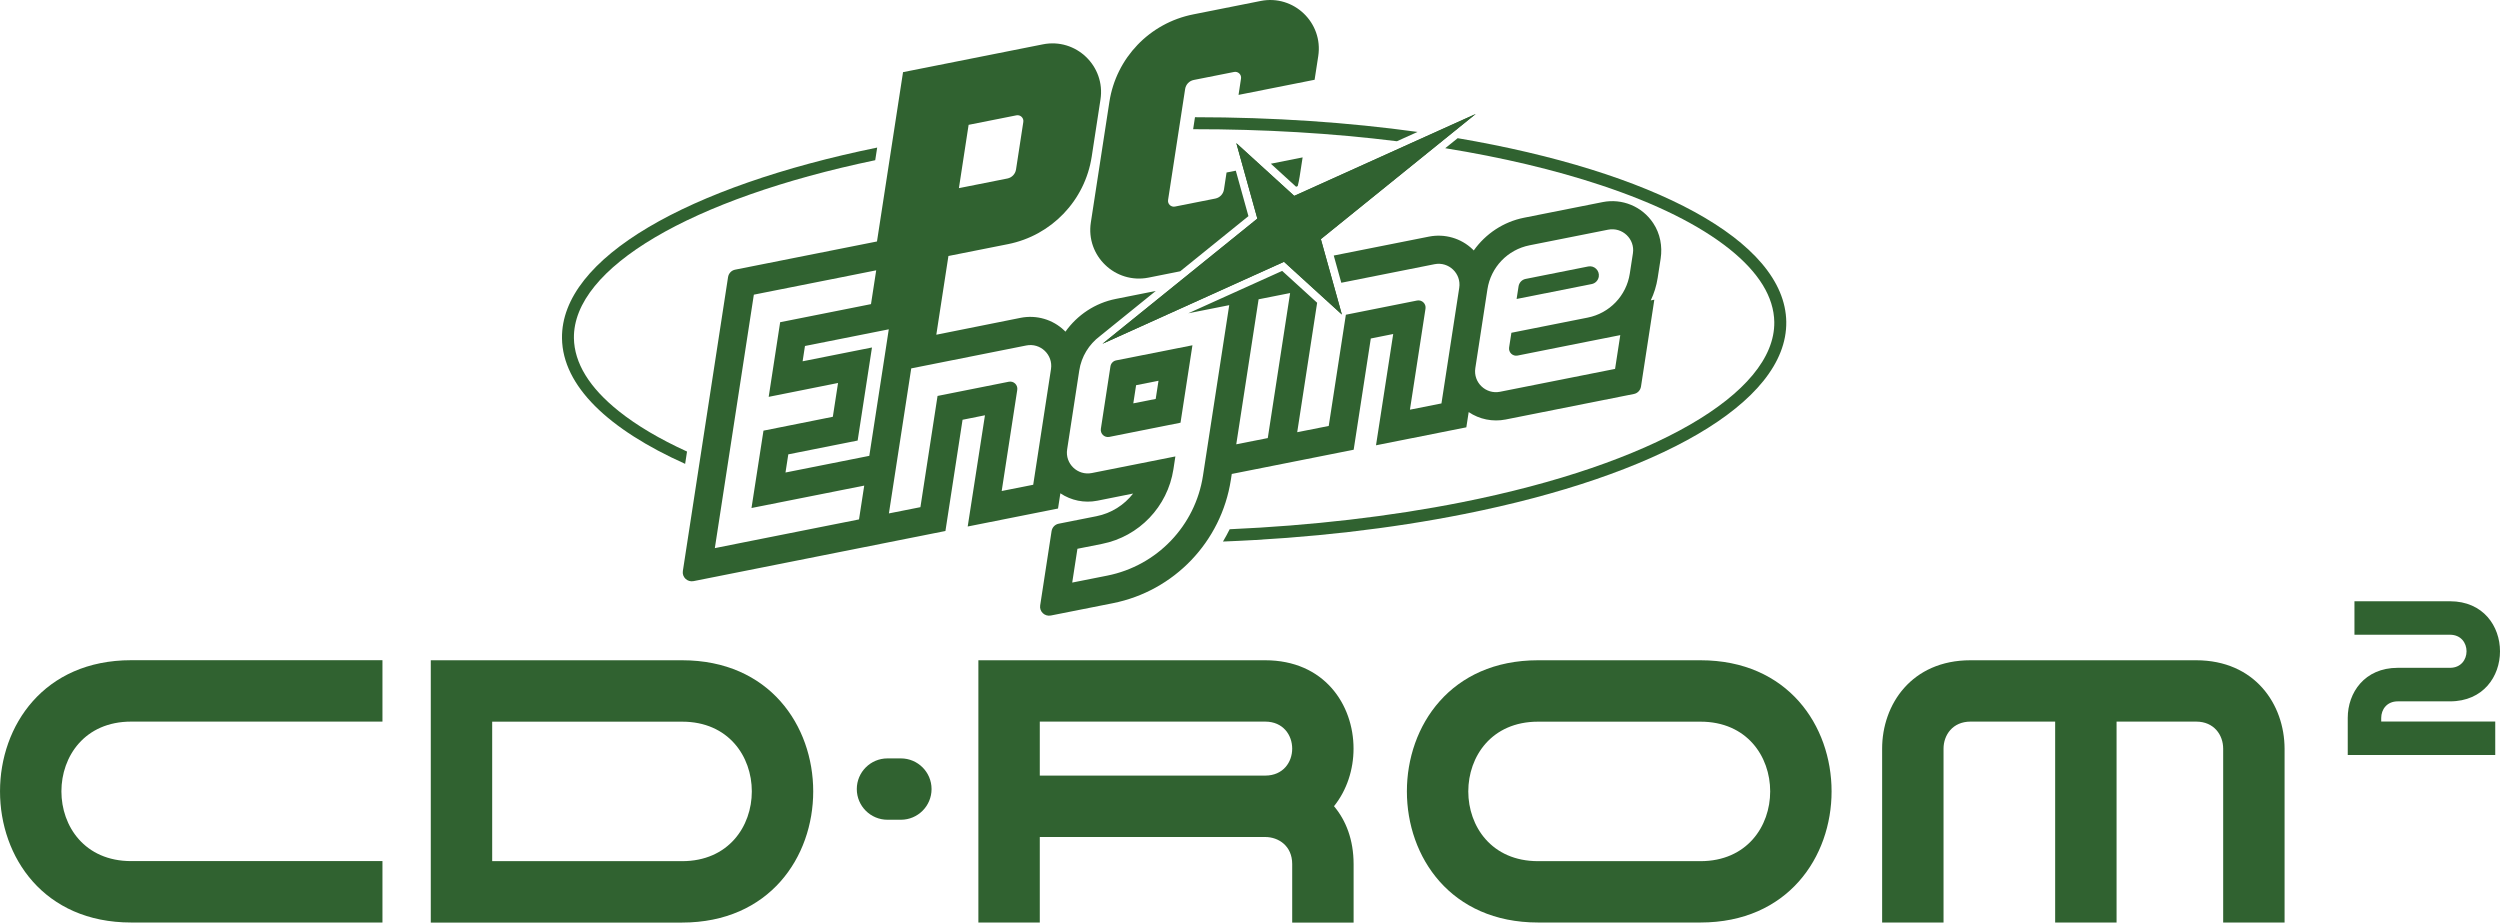 <?xml version="1.0" encoding="utf-8"?>
<svg version="1.1" viewBox="0 0 3839 1416.7" xmlns="http://www.w3.org/2000/svg">
  <path d="M 2266.1 175 L 1987.4 300.8 L 1898.5 219.8 L 1930.8 335.7 L 1693 527.9 L 1971.7 402 L 2060.6 483 L 2028.3 367.2 Z" class="st0" style="fill: rgb(48, 98, 48);"/>
  <path d="M 2266.1 175 L 1987.4 300.8 L 1898.5 219.8 L 1930.8 335.7 L 1693 527.9 L 1971.7 402 L 2060.6 483 L 2028.3 367.2 Z" class="st0" style="fill: rgb(48, 98, 48);"/>
  <path class="st0" d="M 1990.3 286.8 L 1992.8 285.7 C 1994 281 1994.9 276.3 1995.7 271.5 L 2000.3 241.7 L 1951.5 251.4 L 1990.3 286.8 Z" style="fill: rgb(48, 98, 48);"/>
  <path class="st0" d="M 1763.7 426.3 L 1812.3 416.6 L 1917.1 331.9 L 1897.7 262.1 L 1883.5 264.9 L 1879.5 291.1 C 1878.4 298 1873.2 303.5 1866.3 304.9 L 1804.3 317.2 C 1798.2 318.4 1792.7 313.2 1793.7 307 L 1819.9 136.6 C 1821 129.7 1826.2 124.2 1833.1 122.8 L 1895.1 110.5 C 1901.2 109.3 1906.7 114.5 1905.7 120.7 L 1901.9 145.7 L 2018.7 122.5 L 2024.3 86.2 C 2032.2 34.9 1986.7 -8.7 1935.8 1.5 L 1832.3 22.1 C 1765.3 35.4 1714 89 1703.6 156.3 L 1675.1 341.6 C 1667.2 392.9 1712.7 436.4 1763.7 426.3 Z" style="fill: rgb(48, 98, 48);"/>
  <path class="st0" d="M 950 631.2 C 905 595.2 881.9 557.5 881.3 519.2 C 879.9 411.6 1060.9 305.1 1344 246 L 1347 226.6 C 1057 286 861.3 396 863 519.5 C 864 592.7 934.2 659.4 1052.1 712.3 L 1055 693.4 C 1012.9 674.2 977.8 653.4 950 631.2 Z" style="fill: rgb(48, 98, 48);"/>
  <path class="st0" d="M 1835 180 L 1832.2 198.4 C 1940.9 198.3 2046.4 204.6 2145.1 216.9 L 2176.8 202.6 C 2071.3 188 1956 180 1835 180 Z" style="fill: rgb(48, 98, 48);"/>
  <path class="st0" d="M 2238.4 212.2 L 2219.3 227.6 C 2306.6 241.7 2387.4 260.8 2458.7 284.5 C 2543.4 312.6 2609.7 345.6 2655.9 382.5 C 2700.9 418.5 2724 456.2 2724.6 494.5 C 2726.1 604.3 2537.7 713 2244.6 771.3 C 2134.9 793.1 2013.1 807.2 1888.3 812.7 C 1885.1 819.1 1881.7 825.4 1878 831.6 C 2011.2 826.4 2136.5 811.7 2248.2 789.4 C 2544.1 730.5 2744.6 619.3 2743 494.3 C 2741.3 369.1 2537 263 2238.4 212.2 Z" style="fill: rgb(48, 98, 48);"/>
  <path class="st0" d="M 2438.8 409.2 L 2342.8 428.3 C 2337.1 429.4 2332.8 434 2331.9 439.7 L 2328.9 459.1 L 2444.2 436.2 C 2449.9 435.1 2454.2 430.5 2455.1 424.8 C 2456.5 415.4 2448.2 407.3 2438.8 409.2 Z" style="fill: rgb(48, 98, 48);"/>
  <path class="st0" d="M 1705.2 562.6 L 1690.5 658.4 C 1689.3 666 1696 672.4 1703.5 670.9 L 1812.8 649.1 L 1831.1 530.2 L 1714 553.4 C 1709.4 554.3 1705.9 558 1705.2 562.6 Z M 1744.6 591.5 L 1779 584.7 L 1774.7 612.6 L 1740.3 619.4 L 1744.6 591.5 Z" style="fill: rgb(48, 98, 48);"/>
  <path class="st0" d="M 2538.7 342.7 C 2521.5 316.7 2490.6 304.5 2461.2 310.3 L 2340.5 334.3 C 2308.6 340.6 2281.2 359.1 2263.1 384.6 C 2262.5 384 2261.9 383.4 2261.3 382.8 C 2243.6 365.8 2218.6 358.6 2194.5 363.3 L 2048.1 392.4 L 2059.7 434.2 L 2202.9 405.7 C 2224.7 401.4 2244.2 420 2240.8 442 L 2213.5 619.5 L 2165.1 629.1 L 2189 474 C 2190.2 466.4 2183.5 460 2176 461.5 L 2066.7 483.3 L 2040.4 654.1 L 1992 663.7 L 2022.6 464.9 L 1968.9 416 L 1824.7 481.1 L 1839.2 478.2 L 1887.6 468.6 L 1847.3 730.4 C 1835.5 807.4 1776.7 868.7 1700.4 883.9 L 1646.5 894.6 L 1654.5 842.7 L 1692.2 835.2 C 1749.2 823.9 1793 778.1 1801.9 720.6 L 1804.9 700.9 L 1676.6 726.4 C 1654.8 730.7 1635.3 712.1 1638.7 690.1 L 1657.3 569 C 1660.6 547.4 1672.3 528.7 1689 516.2 L 1689.1 516.1 L 1774.8 446.8 L 1713.5 459 C 1681.6 465.3 1654.2 483.8 1636.1 509.3 C 1635.5 508.7 1634.9 508.1 1634.3 507.5 C 1616.6 490.5 1591.6 483.3 1567.5 488 L 1437.8 514 L 1441.4 490.5 L 1456.4 393.1 L 1547.9 374.9 C 1614.7 361.6 1666 308 1676.4 240.7 L 1689.9 152.8 C 1697.8 101.5 1652.3 57.9 1601.4 68.1 L 1386.7 110.8 L 1346.7 370.8 L 1128.9 414.1 C 1123.2 415.2 1118.9 419.8 1118 425.5 L 1048.6 876.8 C 1047.1 886.2 1055.5 894.2 1064.9 892.4 L 1357.3 834.2 L 1451.8 815.4 L 1478.1 644.6 L 1512.5 637.7 L 1486 808.5 L 1624.7 780.9 L 1628.3 757.5 C 1644.8 768.6 1665.2 772.8 1685 768.9 L 1740 757.9 C 1726.3 775.5 1706.5 788.2 1683.7 792.7 L 1625.7 804.2 C 1620 805.3 1615.7 809.9 1614.8 815.6 L 1597.3 929.6 C 1595.8 939 1604.2 947 1613.6 945.2 L 1708.8 926.3 C 1803 907.6 1875.4 831.9 1890.1 736.9 L 1891.5 727.8 L 1985.1 709.2 L 2078.7 690.6 L 2105 519.8 L 2139.4 512.9 L 2113 683.8 L 2251.7 656.2 L 2255.3 632.8 C 2271.8 643.9 2292.2 648.1 2312 644.2 L 2509 605 C 2514.7 603.9 2519 599.3 2519.9 593.6 L 2540.4 460.2 L 2534.9 461.3 C 2540 450.6 2543.6 439 2545.5 426.9 L 2550.1 397.1 C 2553 378.1 2549.3 358.6 2538.7 342.7 Z M 1487.4 191.7 L 1560.8 177.1 C 1566.9 175.9 1572.4 181.1 1571.4 187.3 L 1560.2 260.3 C 1559.1 267.2 1553.9 272.7 1547 274.1 L 1472.5 288.9 L 1487.4 191.7 Z M 1319.1 797.6 L 1298.1 801.8 L 1273.4 806.7 L 1135.7 834.1 L 1097.7 841.7 L 1157.6 452.5 L 1173.6 449.3 L 1291.9 425.8 L 1345.5 415.1 L 1337.5 467 L 1322.1 470.1 L 1198 494.8 L 1180.4 609.4 L 1238.5 597.8 L 1248.9 595.7 L 1286.9 588.1 L 1278.9 640 L 1258.5 644.1 L 1230.5 649.7 L 1172.4 661.3 L 1154 780.1 L 1281.3 754.8 L 1288.3 753.4 L 1327.1 745.7 L 1319.1 797.6 Z M 1206.2 725.6 L 1210.5 697.7 L 1317 676.5 L 1339 533.6 L 1232.5 554.8 L 1236.1 531.3 L 1324.6 513.7 L 1364.8 505.7 L 1359.1 543 L 1334.9 700 L 1206.2 725.6 Z M 1586.6 744.4 L 1538.2 754 L 1562.1 598.7 C 1563.3 591.1 1556.6 584.7 1549.1 586.2 L 1439.7 608 L 1413.4 778.8 L 1365 788.4 L 1399.3 565.7 L 1576 530.5 C 1597.8 526.2 1617.3 544.8 1613.9 566.8 L 1586.6 744.4 Z M 1946.8 672.7 L 1898.4 682.3 L 1932.7 459.6 L 1981.1 450 L 1946.8 672.7 Z M 2507.5 389 L 2502.7 420.2 C 2497.5 454.1 2471.7 481 2438.1 487.7 L 2320.9 511 L 2317.4 533.5 C 2316.2 541.1 2322.9 547.5 2330.4 546 L 2439.7 524.2 L 2461.4 519.9 L 2488.1 514.6 L 2480.1 566.5 L 2471 568.3 L 2303.4 601.6 C 2281.6 605.9 2262.1 587.3 2265.5 565.3 L 2284.1 444.2 C 2289.3 410.3 2315.1 383.4 2348.7 376.7 L 2469.4 352.7 C 2491.4 348.4 2510.9 367.1 2507.5 389 Z" style="fill: rgb(48, 98, 48);"/>
  <path class="st0" d="M 201.4 1416.6 L 587.3 1416.6 L 587.3 1322.3 L 201.4 1322.3 C 58.6 1322.3 58.6 1108.1 201.4 1108.1 L 587.3 1108.1 L 587.3 1013.8 L 201.4 1013.8 C -67.1 1013.9 -67.1 1416.6 201.4 1416.6 Z" style="fill: rgb(48, 98, 48);"/>
  <path class="st0" d="M 1047.4 1013.9 L 661.5 1013.9 L 661.5 1414.5 L 661.5 1416.7 L 1047.4 1416.7 C 1315.9 1416.6 1315.9 1013.9 1047.4 1013.9 Z M 1047.4 1322.4 L 755.8 1322.4 L 755.8 1108.2 L 1047.4 1108.2 C 1190.2 1108.1 1190.2 1322.4 1047.4 1322.4 Z" style="fill: rgb(48, 98, 48);"/>
  <path class="st0" d="M 2611.2 1013.9 L 2361.8 1013.9 C 2093.3 1013.9 2093.3 1416.6 2361.8 1416.6 L 2611.2 1416.6 C 2879.7 1416.6 2879.7 1013.9 2611.2 1013.9 Z M 2611.2 1322.4 L 2361.8 1322.4 C 2219 1322.4 2219 1108.2 2361.8 1108.2 C 2361.8 1096.8 2361.8 1108.2 2361.8 1108.2 L 2611.2 1108.2 C 2754 1108.1 2754 1322.4 2611.2 1322.4 Z" style="fill: rgb(48, 98, 48);"/>
  <path class="st0" d="M 1383.4 1164.6 L 1362.8 1164.6 C 1336.8 1164.6 1315.7 1185.7 1315.7 1211.7 C 1315.7 1237.7 1336.8 1258.8 1362.8 1258.8 L 1383.4 1258.8 C 1409.4 1258.8 1430.5 1237.7 1430.5 1211.7 C 1430.5 1185.7 1409.4 1164.6 1383.4 1164.6 Z" style="fill: rgb(48, 98, 48);"/>
  <path class="st0" d="M 2048.5 1238 C 2068.4 1213.2 2078.5 1181.4 2078.5 1149.6 C 2078.5 1081.7 2033.3 1013.9 1942.8 1013.9 C 1942.8 1013.9 1942.8 1013.9 1942.8 1013.9 L 1596.7 1013.9 L 1502.4 1013.9 L 1502.4 1416.6 L 1596.7 1416.6 L 1596.7 1285.3 L 1942.8 1285.3 C 1963.5 1285.3 1984.3 1299.1 1984.3 1326.8 L 1984.3 1416.7 L 2078.6 1416.7 L 2078.6 1326.8 C 2078.5 1289.4 2066.9 1259.9 2048.5 1238 Z M 1942.8 1191 C 1942.8 1191 1942.8 1191 1942.8 1191 L 1596.7 1191 L 1596.7 1108.1 L 1942.8 1108.1 C 1970.4 1108.1 1984.3 1128.8 1984.3 1149.6 C 1984.3 1170.3 1970.5 1191 1942.8 1191 Z" style="fill: rgb(48, 98, 48);"/>
  <path class="st0" d="M 3372.3 1013.9 L 3025.9 1013.9 C 2935.4 1013.9 2890.2 1081.8 2890.2 1149.6 L 2890.2 1416.6 L 2984.5 1416.6 L 2984.5 1149.6 C 2984.5 1128.9 2998.3 1108.1 3026 1108.1 L 3155.9 1108.1 L 3155.9 1416.6 L 3250.2 1416.6 L 3250.2 1108.1 L 3372.4 1108.1 C 3400 1108.1 3413.9 1128.8 3413.9 1149.6 L 3413.9 1416.6 L 3508.2 1416.6 L 3508.2 1149.6 C 3508 1081.7 3462.7 1013.9 3372.3 1013.9 Z" style="fill: rgb(48, 98, 48);"/>
  <path class="st0" d="M 3656.6 1102.4 C 3656.6 1089.7 3665.1 1077 3682 1077 L 3702.2 1077 L 3711.9 1077 L 3762.2 1077 C 3864.6 1077 3864.6 923.3 3762.2 923.3 L 3615.5 923.3 L 3615.5 974.7 L 3762.2 974.7 C 3796.1 974.7 3796.1 1025.5 3762.2 1025.5 L 3711.9 1025.5 L 3682 1025.5 C 3630.8 1025.5 3605.2 1063.9 3605.2 1102.3 L 3605.2 1108 L 3605.2 1132.2 L 3605.2 1159.4 L 3831.7 1159.4 L 3831.7 1108 L 3656.6 1108 L 3656.6 1102.4 Z" style="fill: rgb(48, 98, 48);"/>
</svg>